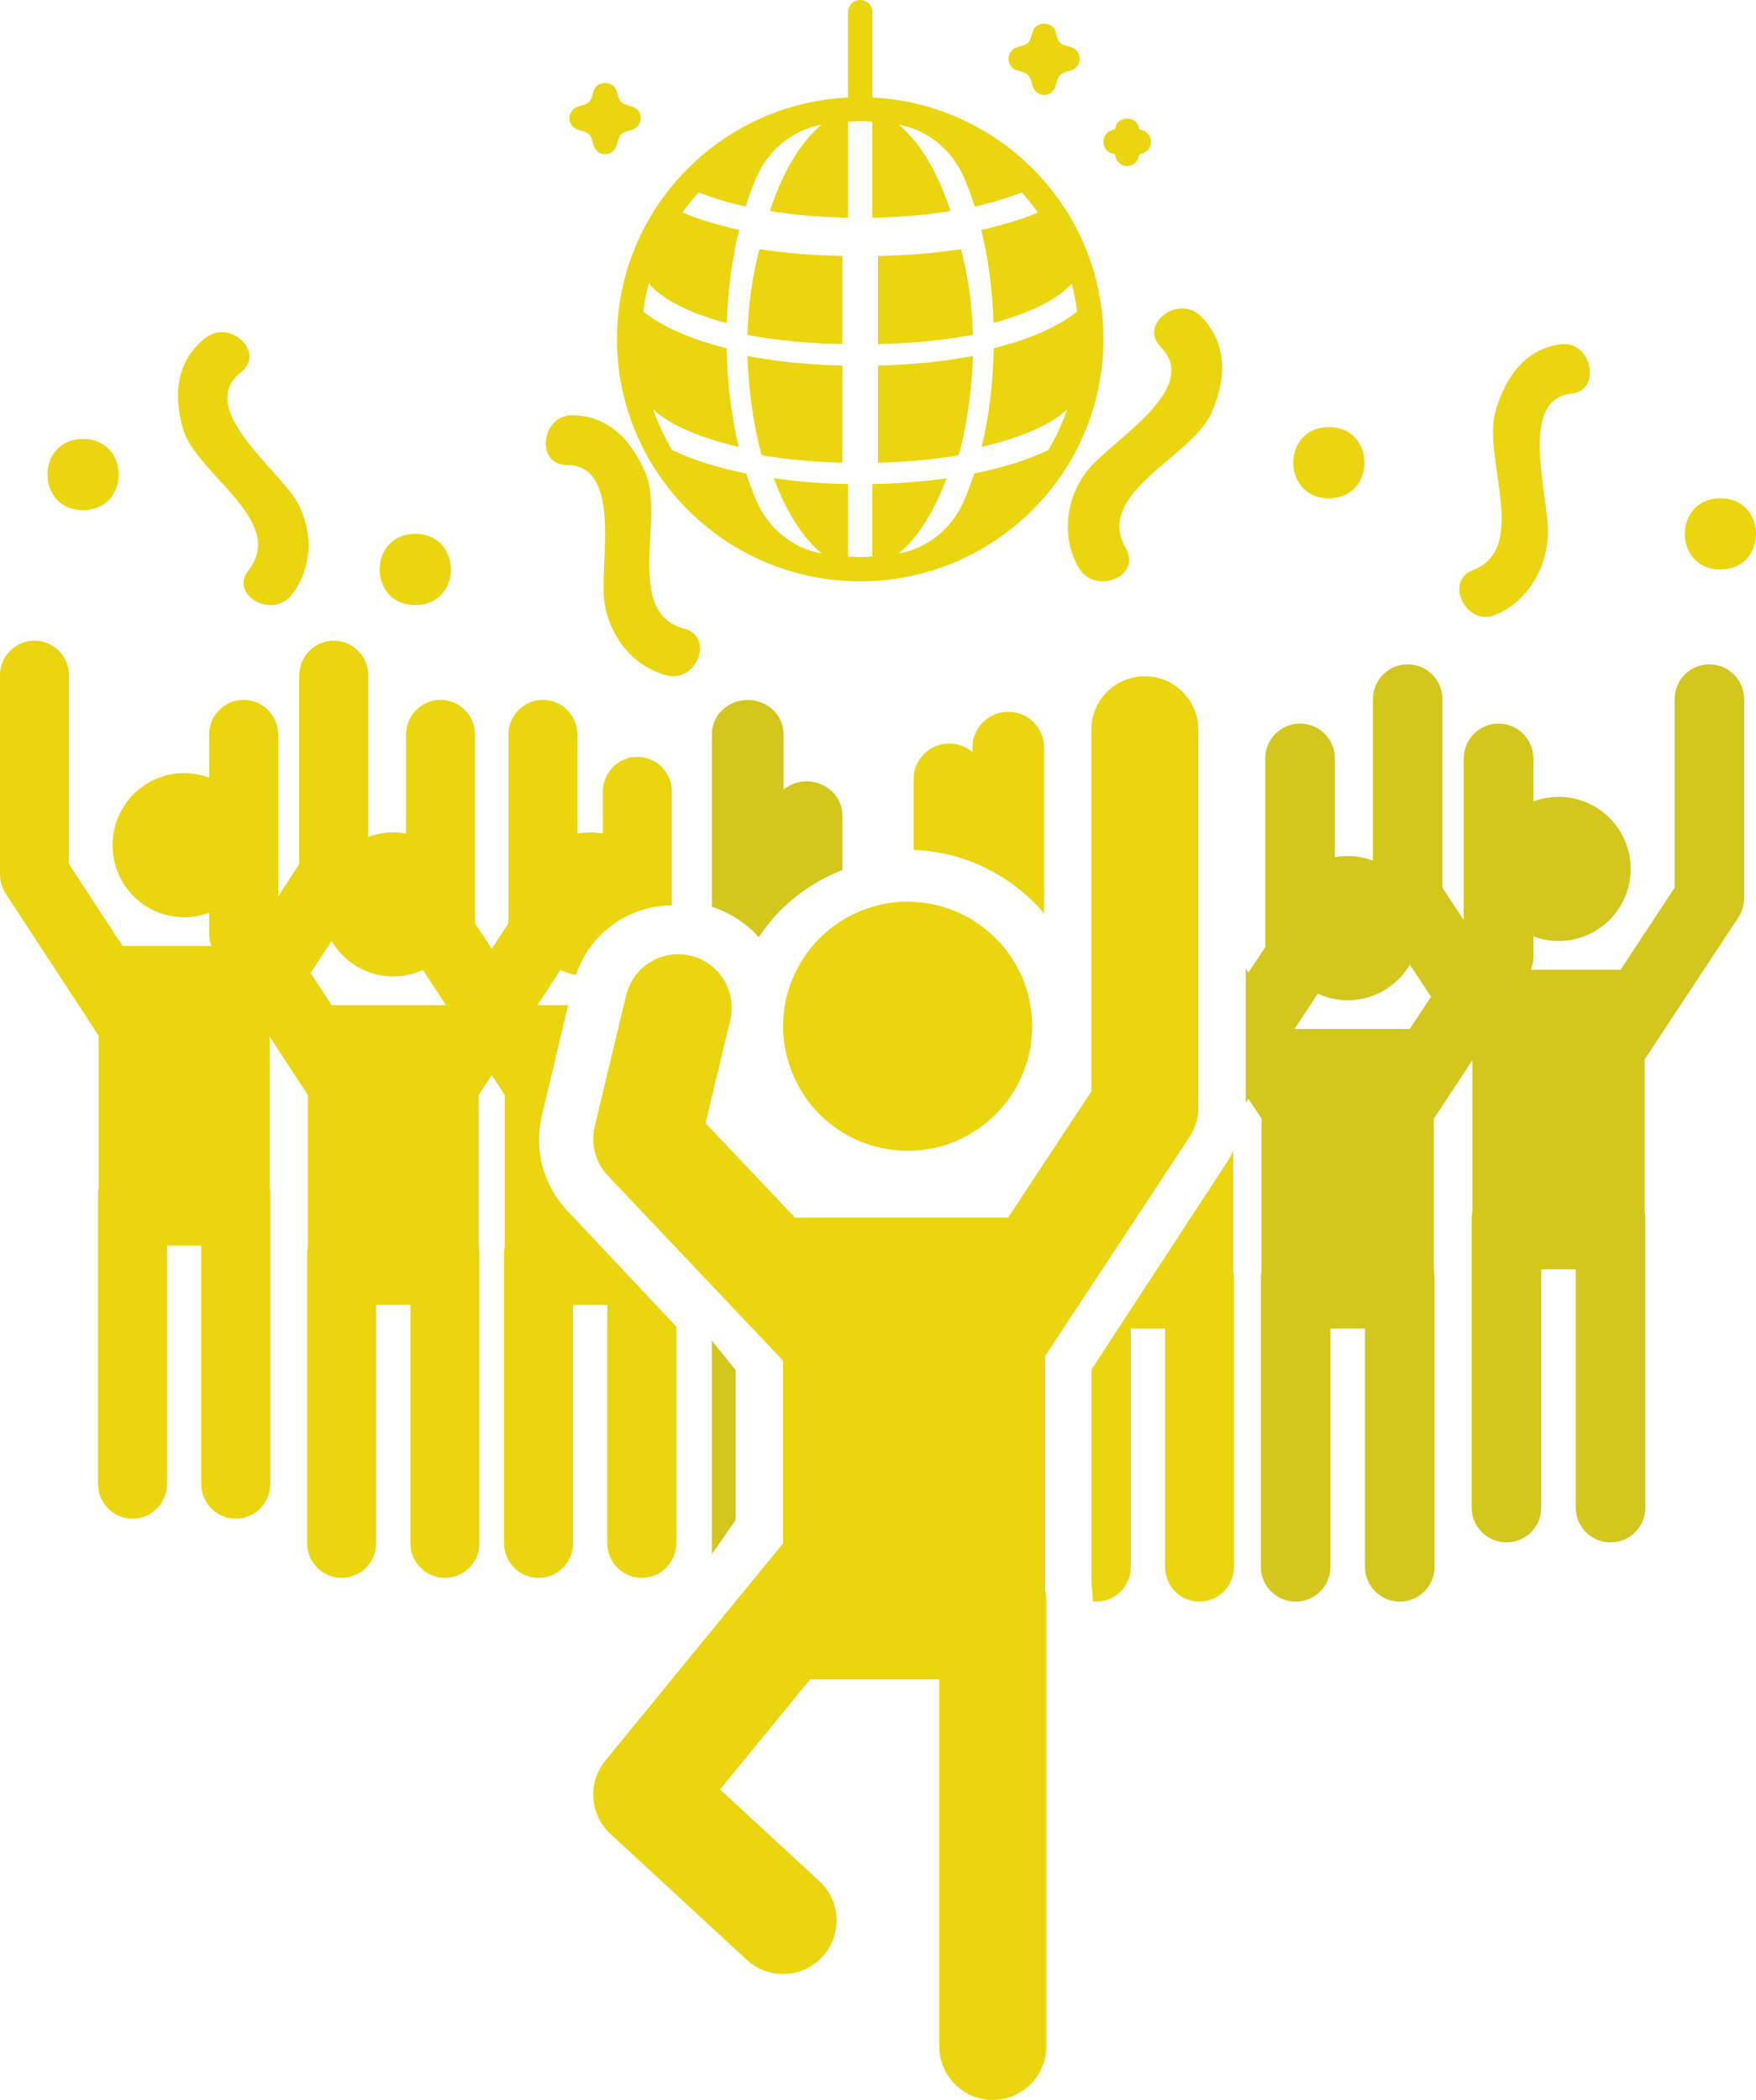 <?xml version="1.0" encoding="UTF-8"?>
<svg width="148px" height="177px" viewBox="0 0 148 177" version="1.1" xmlns="http://www.w3.org/2000/svg" xmlns:xlink="http://www.w3.org/1999/xlink">
    <!-- Generator: Sketch 52 (66869) - http://www.bohemiancoding.com/sketch -->
    <title>Icon</title>
    <desc>Created with Sketch.</desc>
    <g id="Page-1" stroke="none" stroke-width="1" fill="none" fill-rule="evenodd">
        <g id="Login" transform="translate(-106, -127)">
            <g id="Icon" transform="translate(106, 127)">
                <g id="773106" transform="translate(48, 0)" fill="#EAD50F">
                    <path d="M37.733,5.935 C38.726,6.214 38.762,6.25 39.036,7.256 C39.156,7.696 39.55,8 40,8 C40.45,8 40.844,7.696 40.964,7.256 C41.238,6.25 41.274,6.214 42.267,5.935 C42.7,5.813 43,5.414 43,4.958 C43,4.501 42.7,4.102 42.267,3.981 C41.274,3.702 41.238,3.666 40.964,2.66 C40.724,1.78 39.276,1.78 39.036,2.66 C38.762,3.666 38.725,3.702 37.733,3.981 C37.3,4.102 37,4.501 37,4.958 C37,5.414 37.3,5.813 37.733,5.935 Z" id="Path"></path>
                    <path d="M5.267,8.981 C4.274,8.702 4.238,8.666 3.964,7.66 C3.724,6.78 2.276,6.78 2.036,7.66 C1.762,8.666 1.725,8.702 0.733,8.981 C0.3,9.102 0,9.501 0,9.958 C0,10.414 0.3,10.813 0.733,10.935 C1.726,11.214 1.762,11.25 2.036,12.256 C2.156,12.696 2.55,13 3,13 C3.45,13 3.844,12.696 3.964,12.256 C4.238,11.25 4.274,11.214 5.267,10.935 C5.7,10.813 6,10.414 6,9.958 C6,9.501 5.7,9.102 5.267,8.981 Z" id="Path"></path>
                    <path d="M48.267,10.973 C48.131,10.935 48.051,10.906 48.042,10.913 C48.026,10.876 48.001,10.802 47.964,10.664 C47.724,9.779 46.276,9.779 46.036,10.664 C45.999,10.802 45.974,10.876 45.978,10.894 C45.94,10.91 45.868,10.936 45.733,10.973 C45.3,11.096 45,11.499 45,11.958 C45,12.416 45.3,12.819 45.733,12.942 C45.869,12.98 45.943,12.994 45.958,13.002 C45.974,13.04 45.999,13.113 46.036,13.251 C46.156,13.694 46.551,14 47,14 C47.449,14 47.844,13.694 47.964,13.251 C48.001,13.113 48.026,13.04 48.022,13.022 C48.06,13.006 48.132,12.98 48.267,12.942 C48.7,12.819 49,12.416 49,11.958 C49,11.499 48.7,11.096 48.267,10.973 Z" id="Path"></path>
                    <path d="M16.191,38.366 C18.304,38.735 20.613,38.95 23,39 L23,30.809 C20.128,30.755 17.424,30.474 15,30 C15.092,33.009 15.513,35.853 16.191,38.366 Z" id="Path"></path>
                    <path d="M15,28.235 C17.307,28.669 19.997,28.948 23,29 L23,21.573 C20.553,21.53 18.193,21.336 16.01,21 C15.417,23.2 15.061,25.655 15,28.235 Z" id="Path"></path>
                    <path d="M26,39 C28.387,38.95 30.697,38.735 32.809,38.366 C33.487,35.854 33.908,33.009 34,30 C31.577,30.474 28.873,30.755 26,30.808 L26,39 L26,39 Z" id="Path"></path>
                    <path d="M26,21.573 L26,29 C28.988,28.946 31.682,28.659 34,28.216 C33.937,25.643 33.582,23.194 32.991,21 C30.807,21.336 28.447,21.531 26,21.573 Z" id="Path"></path>
                    <path d="M25.525,8.218 L25.525,1.021 C25.525,0.457 25.067,0 24.5,0 C23.933,0 23.475,0.457 23.475,1.021 L23.475,8.218 C12.648,8.755 4,17.67 4,28.583 C4,39.841 13.196,49 24.5,49 C35.804,49 45,39.841 45,28.583 C45,17.67 36.352,8.755 25.525,8.218 Z M35.74,27.219 C39.005,26.329 41.296,25.113 42.32,23.901 C42.524,24.67 42.683,25.456 42.786,26.26 C41.17,27.543 38.749,28.606 35.755,29.358 C35.701,32.34 35.344,35.144 34.735,37.673 C37.976,36.915 40.564,35.818 41.949,34.504 C41.535,35.71 40.997,36.857 40.353,37.936 C38.636,38.756 36.516,39.428 34.106,39.917 C33.849,40.714 33.565,41.474 33.257,42.194 C32.277,44.482 30.237,46.208 27.778,46.65 C27.766,46.652 27.753,46.654 27.74,46.657 C29.335,45.347 30.735,43.136 31.777,40.311 C29.812,40.594 27.715,40.763 25.525,40.804 L25.525,46.907 C25.184,46.925 24.846,46.958 24.5,46.958 C24.154,46.958 23.816,46.925 23.475,46.907 L23.475,40.804 C21.284,40.763 19.188,40.594 17.223,40.311 C18.265,43.136 19.664,45.347 21.26,46.656 C21.247,46.654 21.234,46.652 21.221,46.65 C18.763,46.208 16.723,44.482 15.743,42.194 C15.435,41.474 15.151,40.714 14.894,39.917 C12.484,39.429 10.365,38.757 8.648,37.936 C8.003,36.856 7.465,35.709 7.051,34.502 C8.435,35.817 11.024,36.914 14.265,37.673 C13.656,35.144 13.298,32.34 13.245,29.358 C10.252,28.606 7.83,27.543 6.214,26.261 C6.317,25.456 6.476,24.67 6.68,23.901 C7.715,25.144 9.99,26.363 13.259,27.246 C13.347,24.427 13.707,21.776 14.294,19.374 C12.527,18.986 10.916,18.494 9.51,17.912 C9.935,17.321 10.396,16.76 10.887,16.224 C12.081,16.682 13.381,17.092 14.844,17.408 C15.111,16.563 15.408,15.758 15.732,14.998 C16.712,12.701 18.749,10.962 21.214,10.518 C21.227,10.516 21.239,10.513 21.252,10.511 C19.483,11.961 17.954,14.521 16.888,17.789 C18.944,18.117 21.164,18.309 23.475,18.354 L23.475,10.26 C23.816,10.241 24.154,10.208 24.5,10.208 C24.846,10.208 25.184,10.241 25.525,10.26 L25.525,18.354 C27.835,18.309 30.056,18.117 32.111,17.789 C31.046,14.521 29.516,11.961 27.747,10.511 C27.76,10.514 27.773,10.516 27.786,10.518 C30.251,10.962 32.288,12.701 33.267,14.998 C33.592,15.758 33.889,16.563 34.156,17.408 C35.618,17.092 36.919,16.682 38.113,16.225 C38.603,16.76 39.064,17.321 39.489,17.911 C38.083,18.494 36.473,18.986 34.705,19.375 C35.291,21.768 35.651,24.41 35.74,27.219 Z" id="Shape" fill-rule="nonzero"></path>
                </g>
                <g id="42175" transform="translate(0, 26)">
                    <path d="M51.186,83.982 L51.186,104.072 C51.186,105.689 52.487,107 54.093,107 C55.699,107 57,105.689 57,104.072 L57,85.818 L47.791,76.025 C45.78,73.885 44.986,70.897 45.669,68.031 L47.885,58.727 L45.295,58.727 L47.238,55.758 C47.648,55.946 48.078,56.095 48.531,56.188 C48.998,54.798 49.791,53.584 50.811,52.625 C52.148,51.371 53.874,50.56 55.765,50.36 C56.048,50.33 56.334,50.311 56.625,50.309 L56.625,40.724 C56.625,39.107 55.323,37.796 53.718,37.796 C52.113,37.796 50.812,39.108 50.812,40.724 L50.812,44.258 C50.464,44.195 50.108,44.157 49.742,44.157 C49.373,44.157 49.015,44.195 48.665,44.259 L48.665,35.92 C48.665,34.303 47.364,32.992 45.758,32.992 C44.153,32.992 42.852,34.303 42.852,35.92 L42.852,51.821 L41.444,53.974 L40.036,51.821 L40.036,35.92 C40.036,34.303 38.735,32.992 37.13,32.992 C35.525,32.992 34.223,34.303 34.223,35.92 L34.223,44.259 C33.873,44.196 33.515,44.157 33.147,44.157 C32.404,44.157 31.696,44.298 31.039,44.546 L31.039,30.928 C31.039,29.311 29.737,28 28.132,28 C26.526,28 25.225,29.311 25.225,30.928 L25.225,46.83 L23.441,49.558 L23.441,35.92 C23.441,34.303 22.139,32.992 20.534,32.992 C18.929,32.992 17.628,34.303 17.628,35.92 L17.628,39.555 C16.971,39.307 16.263,39.165 15.52,39.165 C12.189,39.165 9.489,41.886 9.489,45.242 C9.489,48.598 12.189,51.318 15.52,51.318 C16.262,51.318 16.971,51.177 17.628,50.929 L17.628,52.699 C17.628,53.055 17.7,53.405 17.824,53.734 L15.52,53.734 L10.33,53.734 L5.813,46.829 L5.813,30.929 C5.813,29.312 4.512,28.001 2.907,28.001 C1.302,28.001 0,29.311 0,30.928 L0,47.708 C0,48.281 0.167,48.841 0.48,49.32 L8.319,61.303 L8.319,74.105 C8.281,74.293 8.261,74.487 8.261,74.686 L8.261,99.08 C8.261,100.698 9.562,102.009 11.167,102.009 C12.773,102.009 14.075,100.698 14.075,99.08 L14.075,78.99 L15.52,78.99 L16.964,78.99 L16.964,99.08 C16.964,100.697 18.266,102.008 19.872,102.008 C21.477,102.008 22.779,100.697 22.779,99.08 L22.779,74.685 C22.779,74.487 22.758,74.293 22.721,74.105 L22.721,61.363 L25.947,66.294 L25.947,79.096 C25.91,79.284 25.889,79.478 25.889,79.677 L25.889,104.072 C25.889,105.689 27.19,107 28.796,107 C30.402,107 31.703,105.689 31.703,104.072 L31.703,83.982 L33.148,83.982 L34.593,83.982 L34.593,104.072 C34.593,105.689 35.894,107 37.499,107 C39.104,107 40.405,105.689 40.405,104.072 L40.405,79.677 C40.405,79.478 40.385,79.284 40.348,79.096 L40.348,66.294 L41.445,64.616 L42.542,66.294 L42.542,79.096 C42.505,79.284 42.485,79.478 42.485,79.677 L42.485,104.072 C42.485,105.689 43.786,107 45.391,107 C46.996,107 48.298,105.689 48.298,104.072 L48.298,83.982 L49.743,83.982 L51.186,83.982 Z M33.144,58.726 L27.955,58.726 L26.179,56.011 L27.948,53.307 C28.997,55.102 30.928,56.309 33.144,56.309 C34.038,56.309 34.883,56.108 35.647,55.757 L37.589,58.726 L33.144,58.726 L33.144,58.726 Z" id="Shape" fill="#EAD50F" fill-rule="nonzero"></path>
                    <path d="M63.953,53 C64.263,52.528 64.596,52.071 64.96,51.639 C65.3,51.236 65.656,50.847 66.039,50.482 C66.71,49.84 67.446,49.26 68.234,48.749 C69.096,48.189 70.023,47.716 71,47.335 L71,42.731 C71,41.146 69.648,39.861 67.981,39.861 C67.237,39.861 66.565,40.127 66.039,40.55 L66.039,35.87 C66.039,34.285 64.687,33 63.019,33 C61.351,33 60,34.285 60,35.87 L60,50.429 C60.693,50.651 61.337,50.953 61.933,51.315 C62.7,51.78 63.377,52.35 63.953,53 Z" id="Path" fill="#D3C61D"></path>
                    <polygon id="Path" fill="#D3C61D" points="62 89.486 60 87 60 105 62 102.121"></polygon>
                    <path d="M144.07,30 C142.452,30 141.14,31.311 141.14,32.929 L141.14,48.83 L136.587,55.735 L131.357,55.735 L129.035,55.735 C129.16,55.404 129.232,55.056 129.232,54.7 L129.232,52.929 C129.895,53.176 130.608,53.319 131.356,53.319 C134.714,53.319 137.435,50.598 137.435,47.242 C137.435,43.886 134.714,41.166 131.356,41.166 C130.608,41.166 129.894,41.308 129.232,41.555 L129.232,37.921 C129.232,36.303 127.92,34.992 126.301,34.992 C124.684,34.992 123.372,36.303 123.372,37.921 L123.372,51.559 L121.572,48.831 L121.572,32.928 C121.572,31.311 120.26,30 118.643,30 C117.024,30 115.712,31.311 115.712,32.928 L115.712,46.546 C115.049,46.299 114.336,46.157 113.587,46.157 C113.216,46.157 112.855,46.195 112.502,46.259 L112.502,37.92 C112.502,36.303 111.19,34.992 109.572,34.992 C107.954,34.992 106.643,36.303 106.643,37.92 L106.643,53.821 L105.223,55.973 L105,55.636 L105,56.311 L105,66.279 L105,66.954 L105.223,66.616 L106.329,68.294 L106.329,81.097 C106.292,81.284 106.271,81.478 106.271,81.677 L106.271,106.072 C106.271,107.689 107.583,109 109.201,109 C110.819,109 112.131,107.689 112.131,106.072 L112.131,85.983 L113.588,85.983 L115.044,85.983 L115.044,106.072 C115.044,107.689 116.356,109 117.973,109 C119.592,109 120.904,107.689 120.904,106.072 L120.904,81.677 C120.904,81.478 120.884,81.284 120.846,81.096 L120.846,68.294 L124.098,63.363 L124.098,76.105 C124.06,76.293 124.04,76.487 124.04,76.686 L124.04,101.08 C124.04,102.697 125.351,104.008 126.97,104.008 C128.588,104.008 129.899,102.697 129.899,101.08 L129.899,80.991 L131.356,80.991 L132.812,80.991 L132.812,101.08 C132.812,102.697 134.124,104.008 135.743,104.008 C137.362,104.008 138.673,102.697 138.673,101.08 L138.673,76.686 C138.673,76.487 138.652,76.293 138.614,76.105 L138.614,63.303 L146.516,51.32 C146.832,50.841 147,50.282 147,49.708 L147,32.929 C147.001,31.312 145.689,30 144.07,30 Z M118.819,60.727 L113.589,60.727 L109.109,60.727 L111.067,57.758 C111.836,58.11 112.689,58.31 113.59,58.31 C115.824,58.31 117.772,57.102 118.828,55.308 L120.611,58.012 L118.819,60.727 Z" id="Shape" fill="#D3C61D" fill-rule="nonzero"></path>
                    <path d="M103.943,71 C103.781,71.336 103.605,71.666 103.399,71.981 L92,89.428 L92,107.581 C92.06,107.996 92.09,108.414 92.09,108.827 L92.09,108.967 C92.195,108.979 92.298,109 92.406,109 C94.009,109 95.308,107.689 95.308,106.072 L95.308,85.983 L96.751,85.983 L98.194,85.983 L98.194,106.072 C98.194,107.689 99.494,109 101.097,109 C102.701,109 104,107.689 104,106.072 L104,81.678 C104,81.479 103.98,81.285 103.942,81.097 L103.942,71 L103.943,71 Z" id="Path" fill="#EAD50F"></path>
                    <path d="M88,37 C88,35.343 86.648,34 84.981,34 C83.314,34 81.961,35.343 81.961,37 L81.961,37.393 C81.434,36.95 80.763,36.673 80.019,36.673 C78.352,36.673 77,38.017 77,39.673 L77,45.642 C78.745,45.705 80.416,46.059 81.961,46.667 C82.328,46.811 82.686,46.973 83.039,47.144 C84.954,48.077 86.647,49.388 88,51 L88,37 L88,37 Z" id="Path" fill="#EAD50F"></path>
                    <path d="M24.588,24.134 C26.358,21.87 26.438,18.687 24.974,16.197 C23.391,13.504 16.474,8.375 20.295,5.391 C22.415,3.734 19.413,0.848 17.315,2.487 C14.827,4.43 14.59,7.413 15.456,10.238 C16.609,14.002 24.188,17.918 20.95,22.061 C19.302,24.168 22.964,26.21 24.588,24.134 Z" id="Path" fill="#EAD50F"></path>
                    <path d="M132.451,7.179 C135.018,6.902 134.154,2.739 131.615,3.013 C128.603,3.338 126.835,5.804 126.028,8.74 C124.954,12.651 128.919,20.228 124.145,22.054 C121.715,22.984 123.552,26.774 125.946,25.858 C128.555,24.86 130.304,22.132 130.457,19.16 C130.622,15.946 127.826,7.678 132.451,7.179 Z" id="Path" fill="#EAD50F"></path>
                    <path d="M50.946,24.797 C51.387,27.711 53.434,30.217 56.194,30.927 C58.726,31.579 60.238,27.65 57.669,26.988 C52.619,25.688 55.942,17.804 54.471,14.06 C53.366,11.25 51.325,9.004 48.218,9 C45.599,8.997 45.116,13.191 47.763,13.194 C52.531,13.202 50.47,21.646 50.946,24.797 Z" id="Path" fill="#EAD50F"></path>
                    <path d="M102.078,8.864 C103.343,6.09 103.514,3.012 101.261,0.698 C99.362,-1.253 95.925,1.301 97.845,3.273 C101.303,6.825 93.594,11.155 91.621,13.698 C89.797,16.049 89.44,19.313 90.921,21.859 C92.28,24.194 96.268,22.591 94.89,20.22 C92.181,15.562 100.393,12.559 102.078,8.864 Z" id="Path" fill="#EAD50F"></path>
                    <path d="M35,25 C39,25 39,19 35,19 C31,19 31,25 35,25 Z" id="Path" fill="#EAD50F"></path>
                    <path d="M7,17 C11,17 11,11 7,11 C3,11 3,17 7,17 Z" id="Path" fill="#EAD50F"></path>
                    <path d="M112,16 C116,16 116,10 112,10 C108,10 108,16 112,16 Z" id="Path" fill="#EAD50F"></path>
                    <path d="M145,16 C141,16 141,22 145,22 C149,22 149,16 145,16 Z" id="Path" fill="#EAD50F"></path>
                    <path d="M89.731,85.804 L100.256,69.827 C100.742,69.091 101,68.227 101,67.345 L101,60.877 L101,60.119 L101,56.976 L101,47.817 L101,35.511 C101,35.401 100.992,35.292 100.983,35.183 C100.815,32.846 98.87,31 96.49,31 C93.999,31 91.981,33.02 91.981,35.512 L91.981,40.178 L91.981,49.036 L91.981,55.755 L91.981,60.876 L91.981,65.992 L89.788,69.319 L84.973,76.63 L74.103,76.63 L73.108,76.63 L67.002,76.63 L59.465,68.67 L60.96,62.44 L61.546,59.997 C61.548,59.989 61.549,59.98 61.551,59.971 C61.578,59.852 61.6,59.734 61.617,59.616 C61.623,59.557 61.633,59.5 61.64,59.44 C61.698,58.923 61.664,58.412 61.55,57.924 C61.442,57.462 61.266,57.02 61.023,56.617 C60.421,55.618 59.436,54.85 58.213,54.556 C58.184,54.55 58.156,54.547 58.127,54.54 C57.801,54.468 57.475,54.429 57.154,54.429 C57.137,54.429 57.12,54.433 57.103,54.433 C55.088,54.456 53.268,55.84 52.776,57.889 L52.586,58.682 L52.292,59.908 L50.125,68.942 C49.769,70.426 50.187,71.991 51.236,73.099 L57.48,79.695 L59.623,81.957 L65.999,88.693 L65.999,88.699 L65.999,104.088 L65.41,104.808 L60.461,110.859 L51.019,122.407 C49.509,124.255 49.697,126.959 51.451,128.58 L62.94,139.192 C63.807,139.992 64.904,140.388 65.997,140.388 C67.212,140.388 68.423,139.899 69.312,138.936 C71.001,137.105 70.887,134.251 69.057,132.56 L60.689,124.832 L68.291,115.538 L79.165,115.538 L79.165,146.488 C79.165,148.98 81.185,151 83.675,151 C86.165,151 88.184,148.98 88.184,146.488 L88.184,108.906 C88.184,108.6 88.152,108.3 88.093,108.01 L88.093,88.291 L89.731,85.804 Z" id="Path" fill="#EAD50F"></path>
                    <path d="M66.298,62.945 C66.995,65.86 68.897,68.305 71.46,69.711 C72.392,70.222 73.411,70.593 74.489,70.802 C75.141,70.929 75.812,71 76.5,71 C80.624,71 84.183,68.616 85.9,65.157 C86.301,64.35 86.609,63.489 86.792,62.58 C86.927,61.908 87,61.212 87,60.5 C87,59.679 86.896,58.885 86.718,58.118 C86.165,55.735 84.803,53.667 82.933,52.214 C82.597,51.953 82.245,51.714 81.88,51.495 C81.244,51.115 80.566,50.797 79.852,50.557 C78.96,50.256 78.013,50.076 77.032,50.027 C76.855,50.018 76.68,50 76.501,50 C74.975,50 73.529,50.333 72.221,50.918 C71.776,51.117 71.351,51.348 70.941,51.604 C68.282,53.27 66.419,56.084 66.065,59.359 C66.058,59.418 66.057,59.478 66.049,59.537 C66.023,59.819 66.008,60.105 66.005,60.394 C66.005,60.429 66,60.463 66,60.499 C66,60.839 66.019,61.173 66.051,61.504 C66.098,61.997 66.186,62.475 66.298,62.945 Z" id="Path" fill="#EAD50F"></path>
                </g>
            </g>
        </g>
    </g>
</svg>